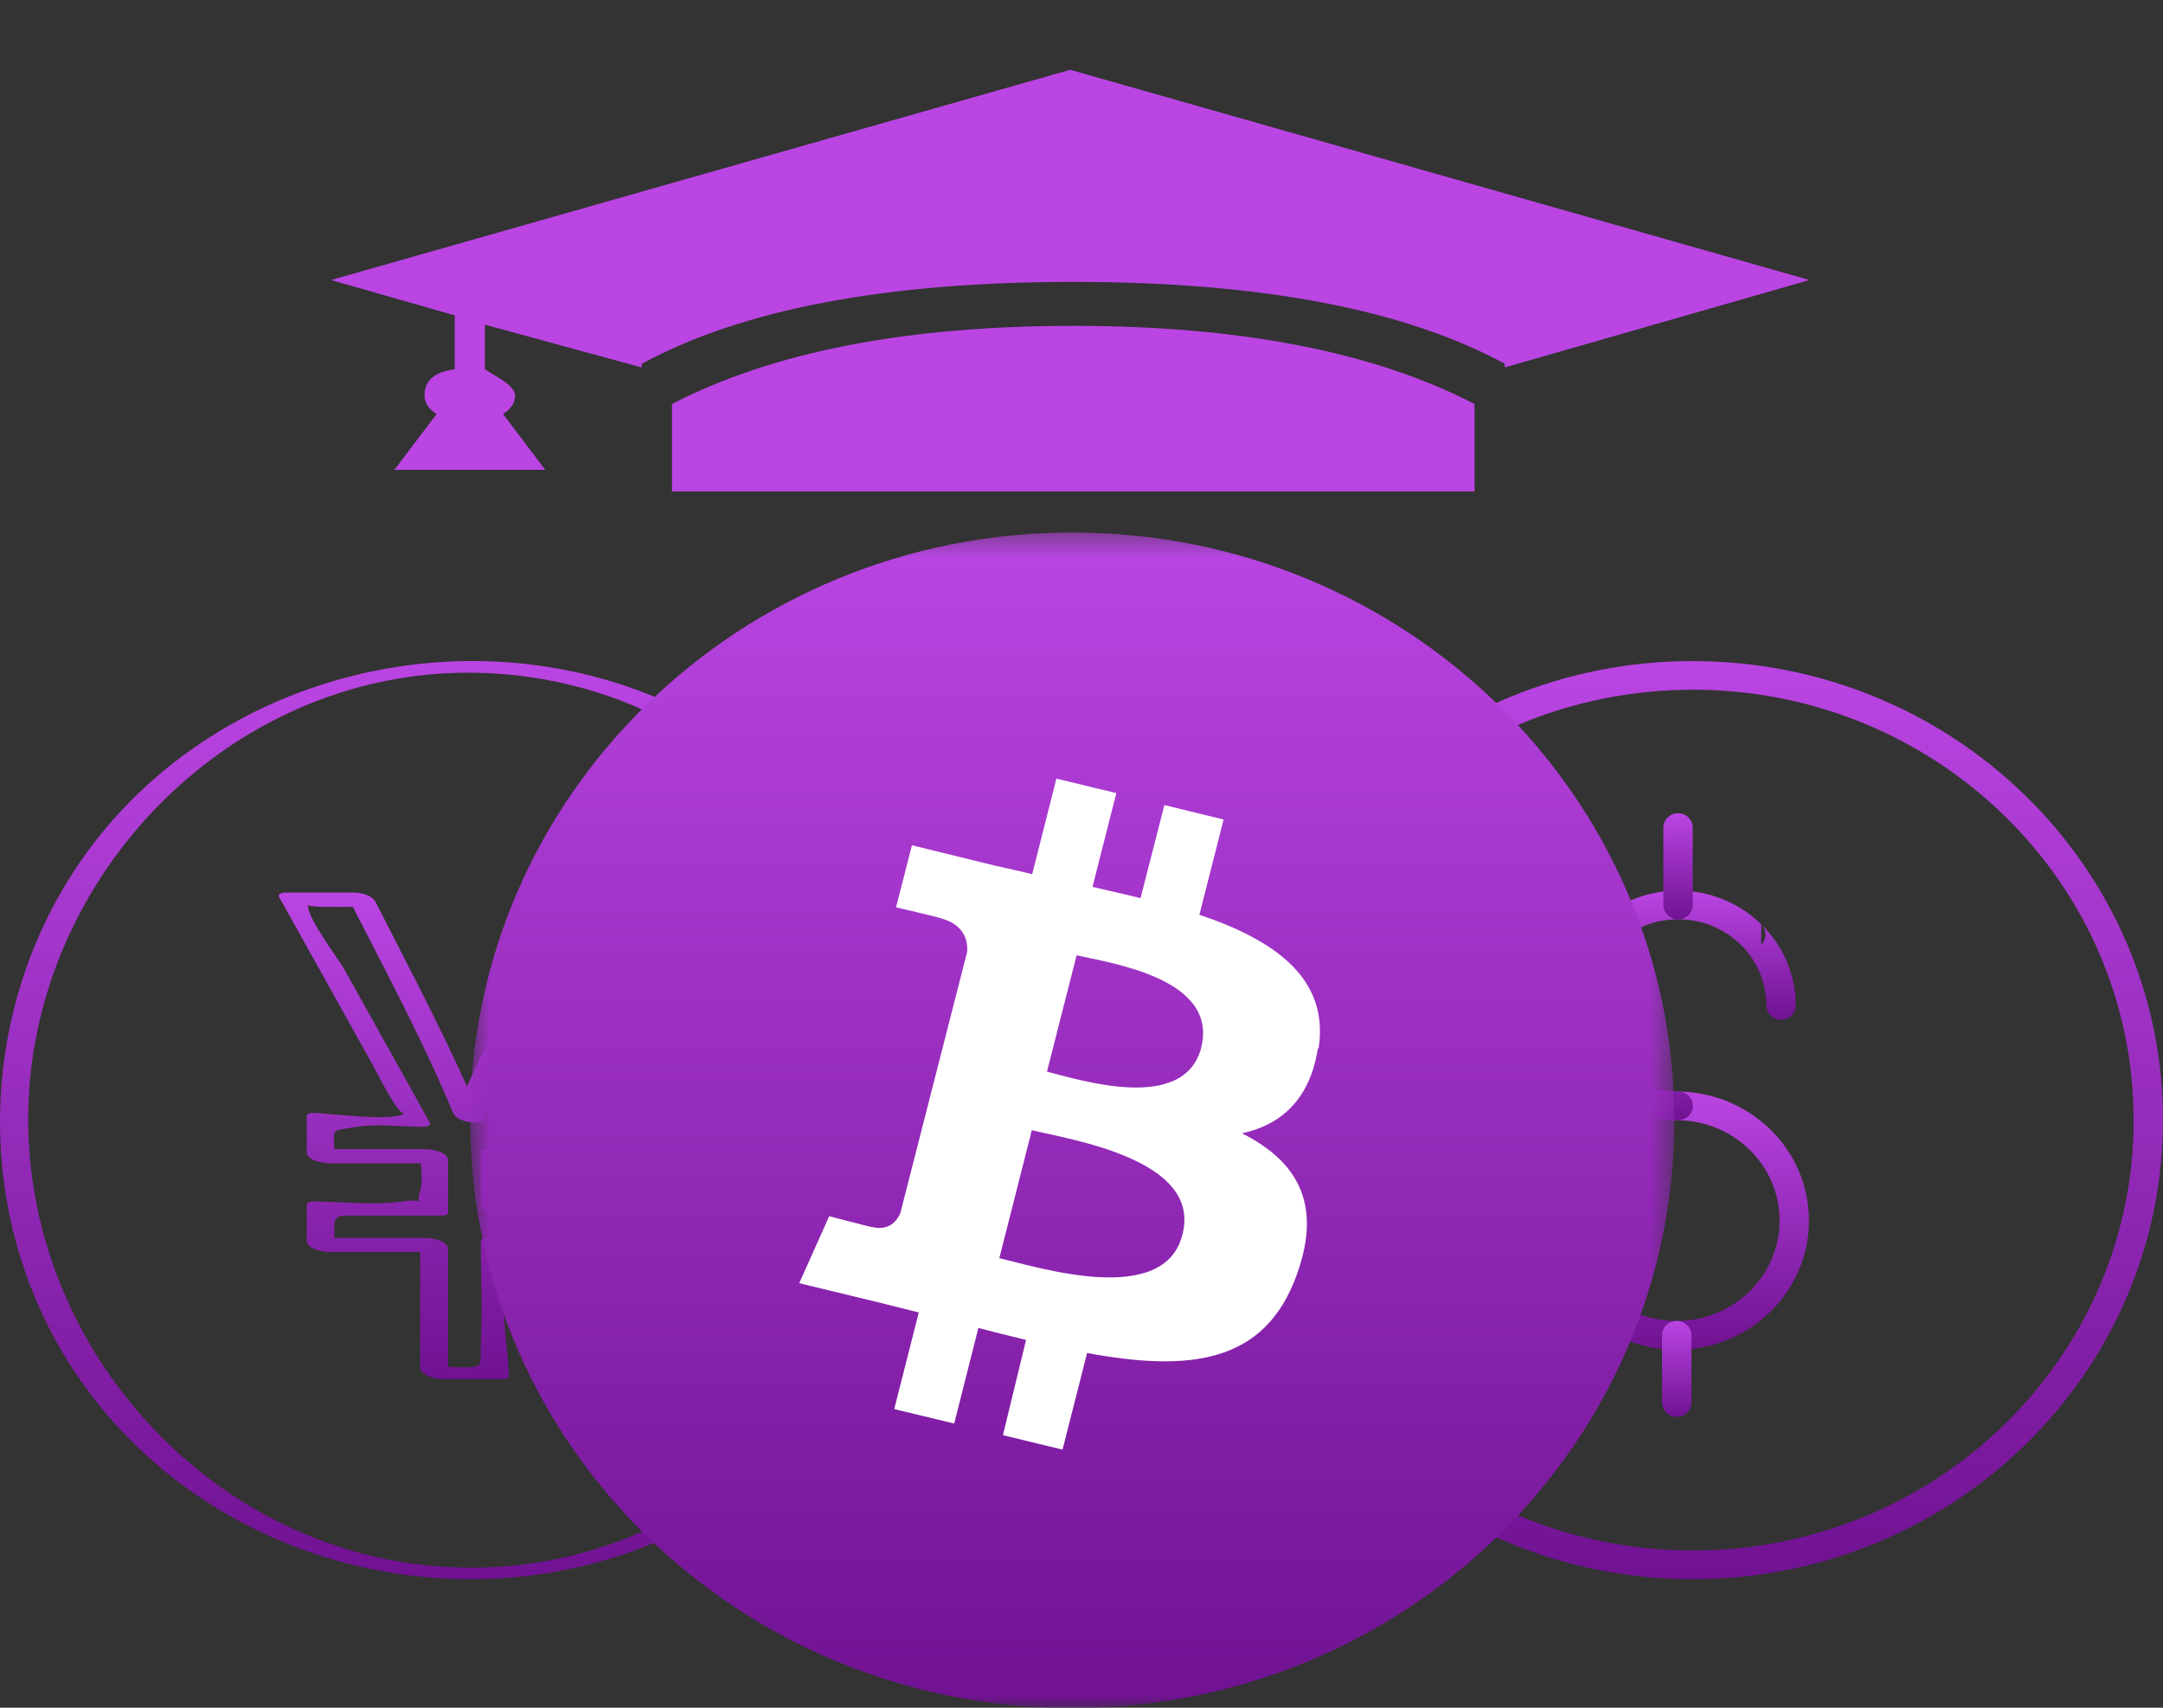 <svg width="95" height="75" viewBox="0 0 95 75" fill="none" xmlns="http://www.w3.org/2000/svg">
<rect x="0" y="0" width="95" height="75" fill="#333333" stroke="none"/>
<g clip-path="url(#clip0_13_244)">
<path d="M24.317 69.041C34.101 67.341 41.089 58.951 41.304 49.164C41.108 40.262 35.345 32.409 26.672 29.874C19.24 27.701 10.916 29.804 5.545 35.374C-0.857 42.014 -1.831 52.467 3.227 60.166C7.759 67.063 16.211 70.448 24.317 69.041ZM21.36 29.56C31.917 30.006 39.789 38.997 40.014 49.228C39.777 59.969 31.044 69.304 19.892 68.832C9.487 68.391 1.239 59.391 1.239 49.164C1.239 38.419 10.373 29.094 21.36 29.56Z" fill="url(#paint0_linear_13_244)"/>
<path d="M16.295 46.634C16.486 46.978 17.555 49.129 17.766 48.875C17.407 49.305 14.364 48.875 13.708 48.875C13.665 48.875 13.473 48.91 13.473 48.992C13.473 49.524 13.473 50.057 13.473 50.588C13.473 50.974 14.184 51.089 14.47 51.089C15.807 51.089 17.145 51.089 18.483 51.089C18.519 51.509 18.562 51.973 18.453 52.29C18.195 53.038 18.846 52.599 17.654 52.768C16.394 52.948 14.986 52.768 13.709 52.768C13.667 52.768 13.474 52.803 13.474 52.885C13.474 53.417 13.474 53.95 13.474 54.482C13.474 54.868 14.186 54.984 14.471 54.984C15.799 54.984 17.126 54.984 18.454 54.984C18.454 56.679 18.454 58.374 18.454 60.068C18.454 60.367 19.075 60.571 19.435 60.566C19.439 60.566 19.447 60.569 19.451 60.569C20.339 60.569 21.228 60.569 22.116 60.569C22.159 60.569 22.351 60.534 22.351 60.452C22.351 59.296 21.733 55.956 22.351 55.06C22.579 54.73 26.068 54.982 27.128 54.982C27.171 54.982 27.363 54.948 27.363 54.865C27.363 54.333 27.363 53.801 27.363 53.269C27.363 52.883 26.652 52.767 26.366 52.767C25.018 52.767 23.67 52.767 22.321 52.767C22.285 52.348 22.241 51.883 22.351 51.566C22.61 50.819 21.961 51.257 23.158 51.088C24.426 50.908 25.843 51.088 27.128 51.088C27.171 51.088 27.363 51.053 27.363 50.971C27.363 50.439 27.363 49.908 27.363 49.376C27.363 48.989 26.652 48.874 26.366 48.874C25.406 48.874 24.445 48.874 23.484 48.874C25.302 45.816 27.118 42.759 28.935 39.701C29.12 39.389 28.086 39.2 27.939 39.2C26.954 39.2 25.969 39.2 24.983 39.2C24.894 39.2 24.792 39.234 24.748 39.316C24.027 40.67 23.306 42.023 22.586 43.378C22.378 43.769 21.145 46.293 20.509 47.713C19.279 44.971 17.866 42.31 16.504 39.63C16.336 39.299 15.844 39.2 15.509 39.2C14.502 39.2 13.495 39.2 12.49 39.2C12.417 39.2 12.185 39.26 12.256 39.388C13.601 41.805 14.947 44.219 16.295 46.634ZM15.497 39.827C17.021 42.813 18.608 45.776 19.898 48.871C20.038 49.206 20.579 49.301 20.894 49.301C20.926 49.301 20.958 49.301 20.991 49.301C21.068 49.301 21.194 49.268 21.226 49.184C22.164 46.73 23.439 44.471 24.672 42.155C24.953 41.628 25.413 40.117 25.947 39.76C26.105 39.655 26.788 39.688 27.453 39.736C25.62 42.821 23.786 45.906 21.953 48.992C21.769 49.304 22.803 49.494 22.95 49.494C24.013 49.494 25.076 49.494 26.139 49.494C26.174 50.575 26.232 50.472 24.772 50.472C23.633 50.472 22.493 50.472 21.352 50.472C21.309 50.472 21.117 50.507 21.117 50.589C21.117 51.355 21.117 52.12 21.117 52.886C21.117 53.272 21.828 53.388 22.113 53.388C23.455 53.388 24.797 53.388 26.138 53.388C26.173 54.471 26.231 54.368 24.771 54.368C23.631 54.368 22.492 54.368 21.351 54.368C21.308 54.368 21.116 54.402 21.116 54.484C21.116 55.973 21.187 57.477 21.116 58.964C21.088 59.523 21.166 59.831 21.012 59.954C20.851 60.084 20.247 60.063 19.682 60.023C19.682 58.304 19.682 56.587 19.682 54.868C19.682 54.482 18.97 54.367 18.685 54.367C17.354 54.367 16.024 54.367 14.693 54.367C14.658 53.288 14.595 53.387 16.049 53.387C17.181 53.387 18.315 53.387 19.447 53.387C19.489 53.387 19.682 53.352 19.682 53.27C19.682 52.504 19.682 51.738 19.682 50.971C19.682 50.585 18.97 50.47 18.685 50.47C17.353 50.47 16.021 50.47 14.689 50.47C14.64 49.537 14.526 49.677 15.653 49.491C16.585 49.338 17.69 49.491 18.643 49.491C18.715 49.491 18.947 49.431 18.876 49.302C17.623 47.055 16.37 44.809 15.117 42.562C14.88 42.136 13.412 40.214 13.54 39.732C13.511 39.845 14.626 39.839 15.497 39.827Z" fill="url(#paint1_linear_13_244)"/>
<path d="M69.833 44.154C69.833 44.502 69.544 44.785 69.188 44.785C68.832 44.785 68.543 44.502 68.543 44.154C68.543 42.763 69.121 41.5 70.054 40.591L70.097 40.553C71.029 39.663 72.303 39.114 73.704 39.114C75.127 39.114 76.418 39.678 77.352 40.591L77.354 40.592L77.355 40.593L77.356 40.595C78.291 41.507 78.868 42.767 78.868 44.154C78.868 44.502 78.579 44.785 78.222 44.785C77.866 44.785 77.577 44.502 77.577 44.154C77.577 43.108 77.144 42.162 76.446 41.482L76.444 41.479C75.746 40.798 74.776 40.375 73.706 40.375C72.653 40.375 71.697 40.784 71.002 41.447L70.969 41.482C70.266 42.165 69.833 43.111 69.833 44.154ZM77.355 40.595L77.351 41.481C77.604 41.238 77.605 40.842 77.355 40.595Z" fill="url(#paint2_linear_13_244)"/>
<path d="M67.835 53.605C67.835 53.257 68.124 52.975 68.481 52.975C68.837 52.975 69.126 53.257 69.126 53.605C69.126 54.823 69.632 55.927 70.447 56.721L70.449 56.724C71.264 57.519 72.393 58.013 73.641 58.013C74.889 58.013 76.02 57.519 76.837 56.724L76.836 56.722C77.653 55.925 78.159 54.822 78.159 53.605C78.159 52.388 77.653 51.286 76.836 50.489L76.806 50.459C75.992 49.679 74.874 49.199 73.641 49.199C73.286 49.199 72.996 48.917 72.996 48.569C72.996 48.221 73.285 47.939 73.641 47.939C75.225 47.939 76.661 48.559 77.709 49.562L77.75 49.599C78.8 50.624 79.45 52.042 79.45 53.608C79.45 55.172 78.799 56.591 77.749 57.617L77.748 57.615L77.746 57.617C76.696 58.642 75.244 59.277 73.642 59.277C72.043 59.277 70.593 58.643 69.541 57.617L69.54 57.615L69.539 57.614L69.537 57.612C68.486 56.583 67.835 55.167 67.835 53.605Z" fill="url(#paint3_linear_13_244)"/>
<path d="M73.056 36.346C73.056 35.998 73.346 35.716 73.702 35.716C74.058 35.716 74.347 35.998 74.347 36.346V39.743C74.347 40.091 74.058 40.373 73.702 40.373C73.347 40.373 73.056 40.091 73.056 39.743V36.346Z" fill="url(#paint4_linear_13_244)"/>
<path d="M72.997 58.644C72.997 58.296 73.286 58.014 73.643 58.014C73.999 58.014 74.288 58.296 74.288 58.644V61.595C74.288 61.943 73.999 62.225 73.643 62.225C73.288 62.225 72.997 61.943 72.997 61.595V58.644Z" fill="url(#paint5_linear_13_244)"/>
<path d="M68.543 44.157C68.543 43.809 68.832 43.527 69.188 43.527C69.544 43.527 69.833 43.809 69.833 44.157C69.833 45.201 70.268 46.147 70.967 46.83L71 46.865C71.696 47.528 72.65 47.936 73.704 47.936C74.061 47.936 74.35 48.218 74.35 48.566C74.35 48.914 74.061 49.196 73.704 49.196C72.303 49.196 71.029 48.648 70.097 47.758L70.054 47.719C69.119 46.81 68.543 45.548 68.543 44.157Z" fill="url(#paint6_linear_13_244)"/>
<path d="M93.709 49.194V49.192C93.709 43.975 91.542 39.249 88.039 35.829C84.534 32.407 79.692 30.29 74.35 30.29V30.292H74.348C69.002 30.292 64.162 32.408 60.658 35.829C57.155 39.248 54.986 43.975 54.986 49.194C54.986 54.412 57.154 59.138 60.658 62.558C64.161 65.979 69.002 68.095 74.349 68.095H74.35C79.695 68.095 84.535 65.979 88.039 62.558C91.544 59.136 93.712 54.411 93.712 49.195H93.709L93.709 49.194ZM95 49.192V49.194V49.195H94.997C94.999 54.762 92.687 59.803 88.952 63.45C85.216 67.099 80.052 69.355 74.35 69.355H74.349C68.646 69.355 63.483 67.099 59.745 63.45C56.007 59.8 53.696 54.76 53.696 49.194C53.696 43.627 56.007 38.585 59.745 34.938C63.481 31.288 68.645 29.032 74.349 29.032H74.35V29.035C80.052 29.036 85.217 31.291 88.952 34.938C92.687 38.585 95 43.626 95 49.192Z" fill="url(#paint7_linear_13_244)"/>
<mask id="mask0_13_244" style="mask-type:luminance" maskUnits="userSpaceOnUse" x="20" y="23" width="54" height="52">
<path d="M73.522 23.387H20.652V75H73.522V23.387Z" fill="white"/>
</mask>
<g mask="url(#mask0_13_244)">
<path d="M47.095 75.016C61.699 75.016 73.538 63.458 73.538 49.201C73.538 34.944 61.699 23.387 47.095 23.387C32.491 23.387 20.652 34.944 20.652 49.201C20.652 63.458 32.491 75.016 47.095 75.016Z" fill="url(#paint8_linear_13_244)"/>
<path fill-rule="evenodd" clip-rule="evenodd" d="M57.913 46.042C58.389 42.961 55.978 41.288 52.678 40.173L53.741 35.992L51.14 35.357L50.093 39.445C49.411 39.275 48.697 39.12 47.983 38.95L49.03 34.831L46.397 34.196L45.334 38.392C44.763 38.253 44.208 38.129 43.653 38.005L40.052 37.123L39.354 39.848C39.354 39.848 41.289 40.297 41.257 40.312C42.32 40.576 42.511 41.257 42.479 41.799L39.544 53.274C39.401 53.599 39.069 54.064 38.323 53.893C38.355 53.924 36.419 53.413 36.419 53.413L35.103 56.355L38.498 57.176L40.353 57.641L39.275 61.884L41.908 62.519L42.971 58.322C43.684 58.508 44.367 58.678 45.065 58.849L44.049 63.03L46.667 63.665L47.745 59.422C52.203 60.242 55.55 59.917 56.961 55.968C58.103 52.809 56.914 50.967 54.55 49.774C56.247 49.403 57.532 48.303 57.881 46.042H57.913ZM52.758 46.011C52.012 48.892 47.46 47.436 45.984 47.064L47.285 41.954C48.76 42.295 53.519 42.961 52.758 45.996V46.011ZM51.933 54.218C51.14 57.408 45.667 55.674 43.891 55.256L45.318 49.635C47.111 50.068 52.789 50.936 51.933 54.218Z" fill="white"/>
</g>
<path d="M47.137 14.311C39.805 14.311 33.93 15.455 29.513 17.743V21.583H64.761V17.743C60.344 15.455 54.469 14.311 47.137 14.311Z" fill="#BA45E3"/>
<path d="M79.47 12.298L47.004 3.065L14.539 12.298L19.972 13.851V16.22C19.088 16.329 18.647 16.711 18.647 17.364C18.647 17.691 18.823 17.964 19.177 18.181L17.322 20.633H23.947L22.092 18.181C22.446 17.964 22.622 17.691 22.622 17.364C22.622 17.146 22.401 16.901 21.96 16.629L21.297 16.22V14.259L28.188 16.139V15.975C32.605 13.578 38.921 12.38 47.137 12.38C55.353 12.38 61.669 13.578 66.086 15.975V16.139L79.47 12.298Z" fill="#BA45E3"/>
</g>
<defs>
<linearGradient id="paint0_linear_13_244" x1="20.652" y1="29.032" x2="20.652" y2="69.355" gradientUnits="userSpaceOnUse">
<stop stop-color="#BA45E3"/>
<stop offset="1" stop-color="#701292"/>
</linearGradient>
<linearGradient id="paint1_linear_13_244" x1="20.6" y1="39.2" x2="20.6" y2="60.569" gradientUnits="userSpaceOnUse">
<stop stop-color="#BA45E3"/>
<stop offset="1" stop-color="#701292"/>
</linearGradient>
<linearGradient id="paint2_linear_13_244" x1="73.705" y1="39.114" x2="73.705" y2="44.785" gradientUnits="userSpaceOnUse">
<stop stop-color="#BA45E3"/>
<stop offset="1" stop-color="#701292"/>
</linearGradient>
<linearGradient id="paint3_linear_13_244" x1="73.642" y1="47.939" x2="73.642" y2="59.277" gradientUnits="userSpaceOnUse">
<stop stop-color="#BA45E3"/>
<stop offset="1" stop-color="#701292"/>
</linearGradient>
<linearGradient id="paint4_linear_13_244" x1="73.702" y1="35.716" x2="73.702" y2="40.373" gradientUnits="userSpaceOnUse">
<stop stop-color="#BA45E3"/>
<stop offset="1" stop-color="#701292"/>
</linearGradient>
<linearGradient id="paint5_linear_13_244" x1="73.643" y1="58.014" x2="73.643" y2="62.225" gradientUnits="userSpaceOnUse">
<stop stop-color="#BA45E3"/>
<stop offset="1" stop-color="#701292"/>
</linearGradient>
<linearGradient id="paint6_linear_13_244" x1="71.446" y1="43.527" x2="71.446" y2="49.196" gradientUnits="userSpaceOnUse">
<stop stop-color="#BA45E3"/>
<stop offset="1" stop-color="#701292"/>
</linearGradient>
<linearGradient id="paint7_linear_13_244" x1="74.348" y1="29.032" x2="74.348" y2="69.355" gradientUnits="userSpaceOnUse">
<stop stop-color="#BA45E3"/>
<stop offset="1" stop-color="#701292"/>
</linearGradient>
<linearGradient id="paint8_linear_13_244" x1="47.095" y1="23.387" x2="47.095" y2="75.016" gradientUnits="userSpaceOnUse">
<stop stop-color="#BA45E3"/>
<stop offset="1" stop-color="#701292"/>
</linearGradient>
<clipPath id="clip0_13_244">
<rect width="95" height="75" fill="white"/>
</clipPath>
</defs>
</svg>
